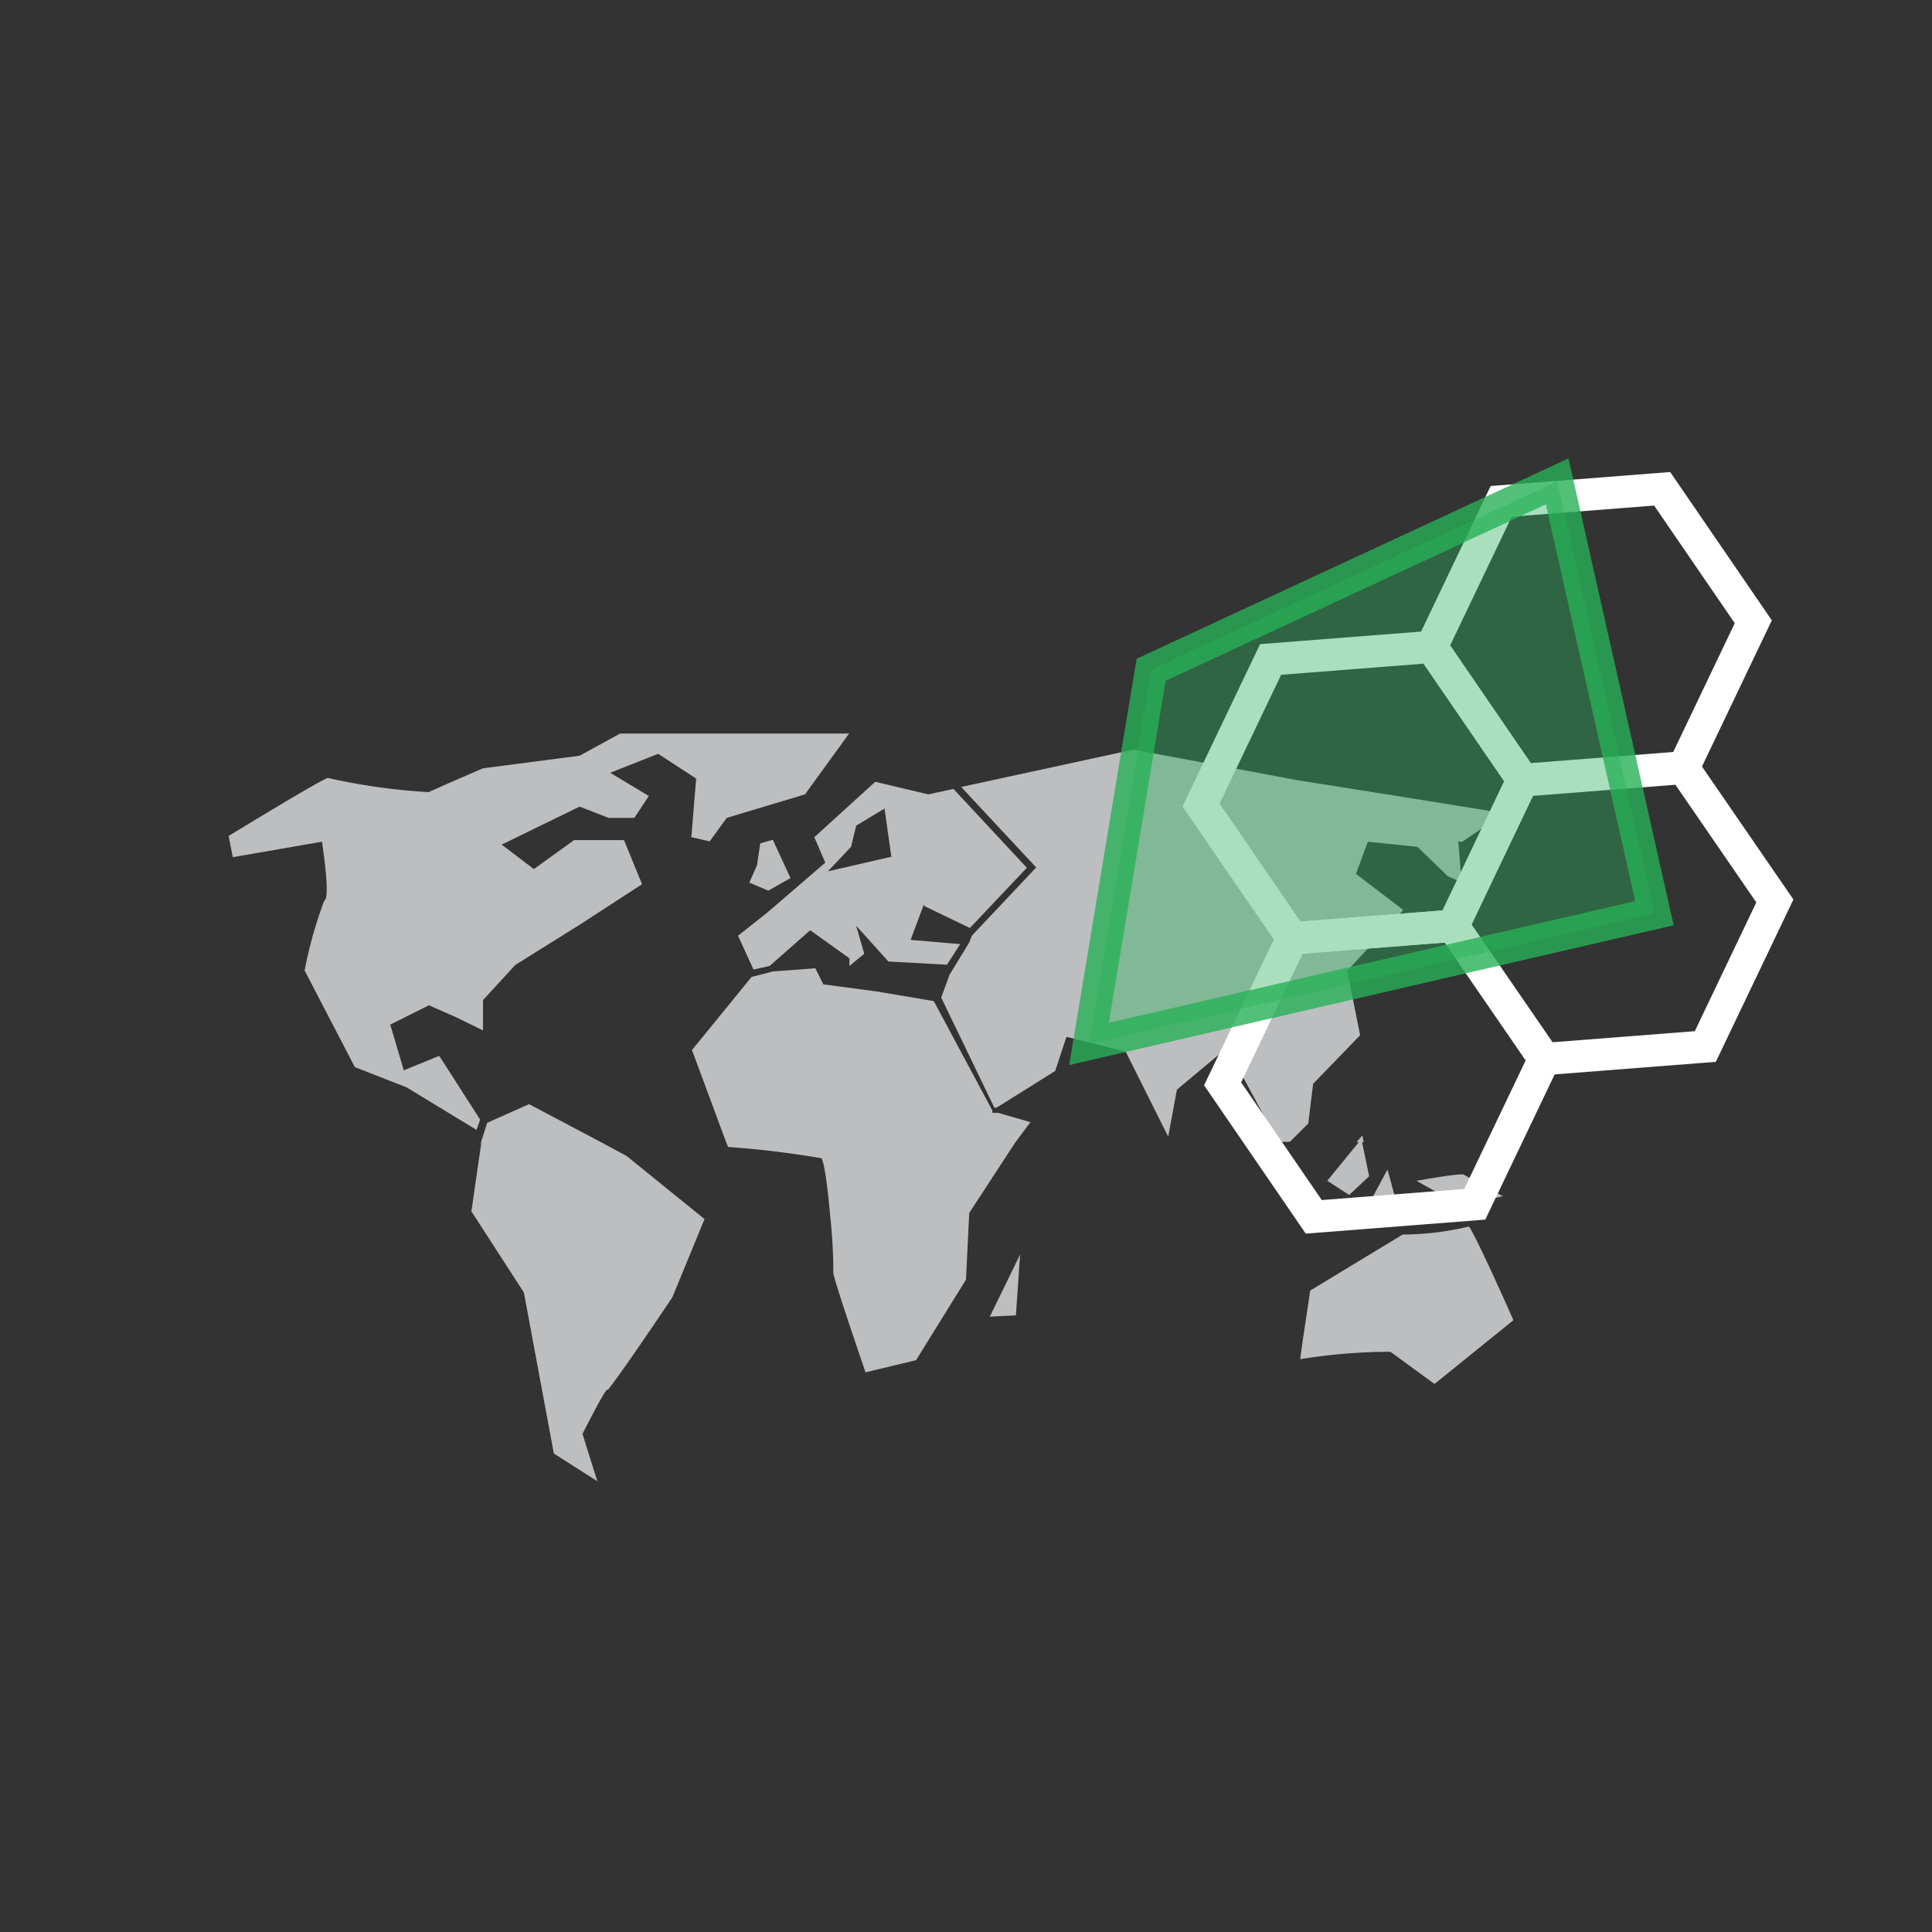 <svg id="design" xmlns="http://www.w3.org/2000/svg" viewBox="0 0 60 60"><rect x="0" y="0" width="60" height="60" fill="#333333" stroke="none"/><defs><style>.cls-1{fill:#bcbec0;}.cls-2{fill:none;stroke:#fff;}.cls-2,.cls-3{stroke-miterlimit:10;}.cls-3{fill:#28b058;fill-opacity:0.5;stroke:#28b058;opacity:0.8;}</style></defs><title>Chart_Type_Icons_Polygon_Map_polygon_map</title><g id="_Groupe_" data-name="&lt;Groupe&gt;"><g id="_Groupe_2" data-name="&lt;Groupe&gt;"><polygon id="_Tracé_" data-name="&lt;Tracé&gt;" class="cls-1" points="31.55 40.85 31.68 38.96 30.74 40.89 31.55 40.85"/><path id="_Tracé_2" data-name="&lt;Tracé&gt;" class="cls-1" d="M32,34.85l-1-.29-.18,0,0-.07L29,31.09l-1.78-.3-1.65-.22v0l-.25-.5L24,30.17l-.66.17-1.85,2.27,1.06,2.86.06.15a29.23,29.23,0,0,1,2.9.35s.12.08.27,1.77a16.66,16.66,0,0,1,.1,1.79c0,.14.61,1.95,1,3.09l1.57-.38L30,39.74l.1-2.07h0l1.43-2.19Z"/></g><g id="_Groupe_3" data-name="&lt;Groupe&gt;"><polygon id="_Tracé_3" data-name="&lt;Tracé&gt;" class="cls-1" points="24.55 27.27 24 26.08 23.61 26.19 23.51 26.87 23.27 27.41 23.86 27.66 24.55 27.27"/><path id="_Tracé_transparent_" data-name="&lt;Tracé transparent&gt;" class="cls-1" d="M28.71,28.14l1.41.68,1.77-1.87-2.28-2.45-.78.17h0l-1.65-.39L25.29,26l.34.79-1.8,1.55-.91.72.48,1.05L23.9,30l1.26-1.11,1.22.87V30l.46-.38-.25-.87,1,1.11,1.82.1.41-.64-1.54-.13.41-1.1Zm-1-1.54-2,.46.72-.76.16-.66h0l.88-.53.21,1.49Z"/></g><g id="_Groupe_4" data-name="&lt;Groupe&gt;"><path id="_Tracé_4" data-name="&lt;Tracé&gt;" class="cls-1" d="M45.62,38.09a9,9,0,0,1-2.06.25l-2.87,1.74c-.11.75-.28,1.83-.31,2.13a17.81,17.81,0,0,1,2.8-.23h0l1.37,1L47,41C46.53,39.93,45.78,38.3,45.62,38.09Z"/><path id="_Tracé_5" data-name="&lt;Tracé&gt;" class="cls-1" d="M46.67,37.15l-1.23-.68c-.35,0-1.14.15-1.45.2l1.37.77Z"/><polygon id="_Tracé_6" data-name="&lt;Tracé&gt;" class="cls-1" points="41.9 37.11 42.52 36.53 42.3 35.47 42.35 35.47 42.31 35.26 42.13 35.47 42.2 35.47 41.22 36.67 41.9 37.11"/><polygon id="_Tracé_7" data-name="&lt;Tracé&gt;" class="cls-1" points="42.34 38.02 40.63 37.04 39.44 35.95 39.44 36.33 40.77 37.62 42.34 38.02"/><polygon id="_Tracé_8" data-name="&lt;Tracé&gt;" class="cls-1" points="43.09 36.32 42.6 37.23 43.4 37.46 43.09 36.32"/></g><path id="_Tracé_9" data-name="&lt;Tracé&gt;" class="cls-1" d="M45.4,26.15c.81-.56,1.18-.79,1.35-.88-.77-.14-4.48-.73-6.52-1.05l-.79-.15-4.24-.79-5.35,1.16,2.33,2.5-2,2.12-.08.21-.61,1-.26.71,1.65,3.42h.07l1.82-1.14.35-1.06,1.84.46v0l1.32,2.64.27-1.46h0l1.58-1.32,0,.05L39.44,35l.19.37.12.09h.31l.57-.57.15-1.23h0l1.46-1.51-.4-2,0,0,1.74-1.89-1.47-1.12.37-1,1.54.16h0l.94.91.43.19-.1-1.27Z"/><path id="_Tracé_10" data-name="&lt;Tracé&gt;" class="cls-1" d="M19.46,35.9l-.8-.43-2.23-1.18-1.3.58-.19.6,0,.07-.3,2.08,1.63,2.52.93,5,1.35.86-.46-1.47v0c.69-1.35.75-1.39.79-1.37.22-.25,1.3-1.82,2-2.87l1-2.43Z"/><path id="_Tracé_11" data-name="&lt;Tracé&gt;" class="cls-1" d="M19.26,22.78,18,23.47l-3,.39-.81.35-.88.39h0a19.31,19.31,0,0,1-3.13-.44c-.26.09-1.94,1.11-3.08,1.8l.13.66L10,26.14v0c.17,1.17.19,1.79.07,1.83a13.32,13.32,0,0,0-.61,2.17l1.56,3,1.61.63,1.56.95.61.37.11-.32-.71-1.11-.56-.87-1.1.45-.42-1.42,0,0,1.2-.6h0l.82.36L15,32l0-.94h0l1-1.09L18,28.72l1.94-1.26-.56-1.37H17.83l-1.25.9-1-.76L18,25.05l.9.35h.8l.45-.68L18.95,24l1.49-.59,1.18.77v0L21.47,26l.57.13.53-.73h0L25,24.67l1.37-1.89Z"/></g><polygon id="_Tracé_12" data-name="&lt;Tracé&gt;" class="cls-2" points="45.8 37.4 40.8 37.79 37.97 33.66 40.13 29.14 45.12 28.75 47.96 32.88 45.8 37.4"/><polygon id="_Tracé_13" data-name="&lt;Tracé&gt;" class="cls-2" points="52.29 23.83 47.29 24.22 44.46 20.09 46.62 15.57 51.62 15.18 54.45 19.31 52.29 23.83"/><polygon id="_Tracé_14" data-name="&lt;Tracé&gt;" class="cls-2" points="52.96 32.5 47.96 32.89 45.12 28.76 47.28 24.24 52.28 23.85 55.12 27.98 52.96 32.5"/><polygon id="_Tracé_15" data-name="&lt;Tracé&gt;" class="cls-2" points="45.13 28.75 40.14 29.14 37.3 25 39.46 20.48 44.46 20.09 47.29 24.22 45.13 28.75"/><polygon class="cls-3" points="33.82 32.42 51.38 28.36 48.36 14.95 35.75 20.8 33.82 32.42"/></svg>
